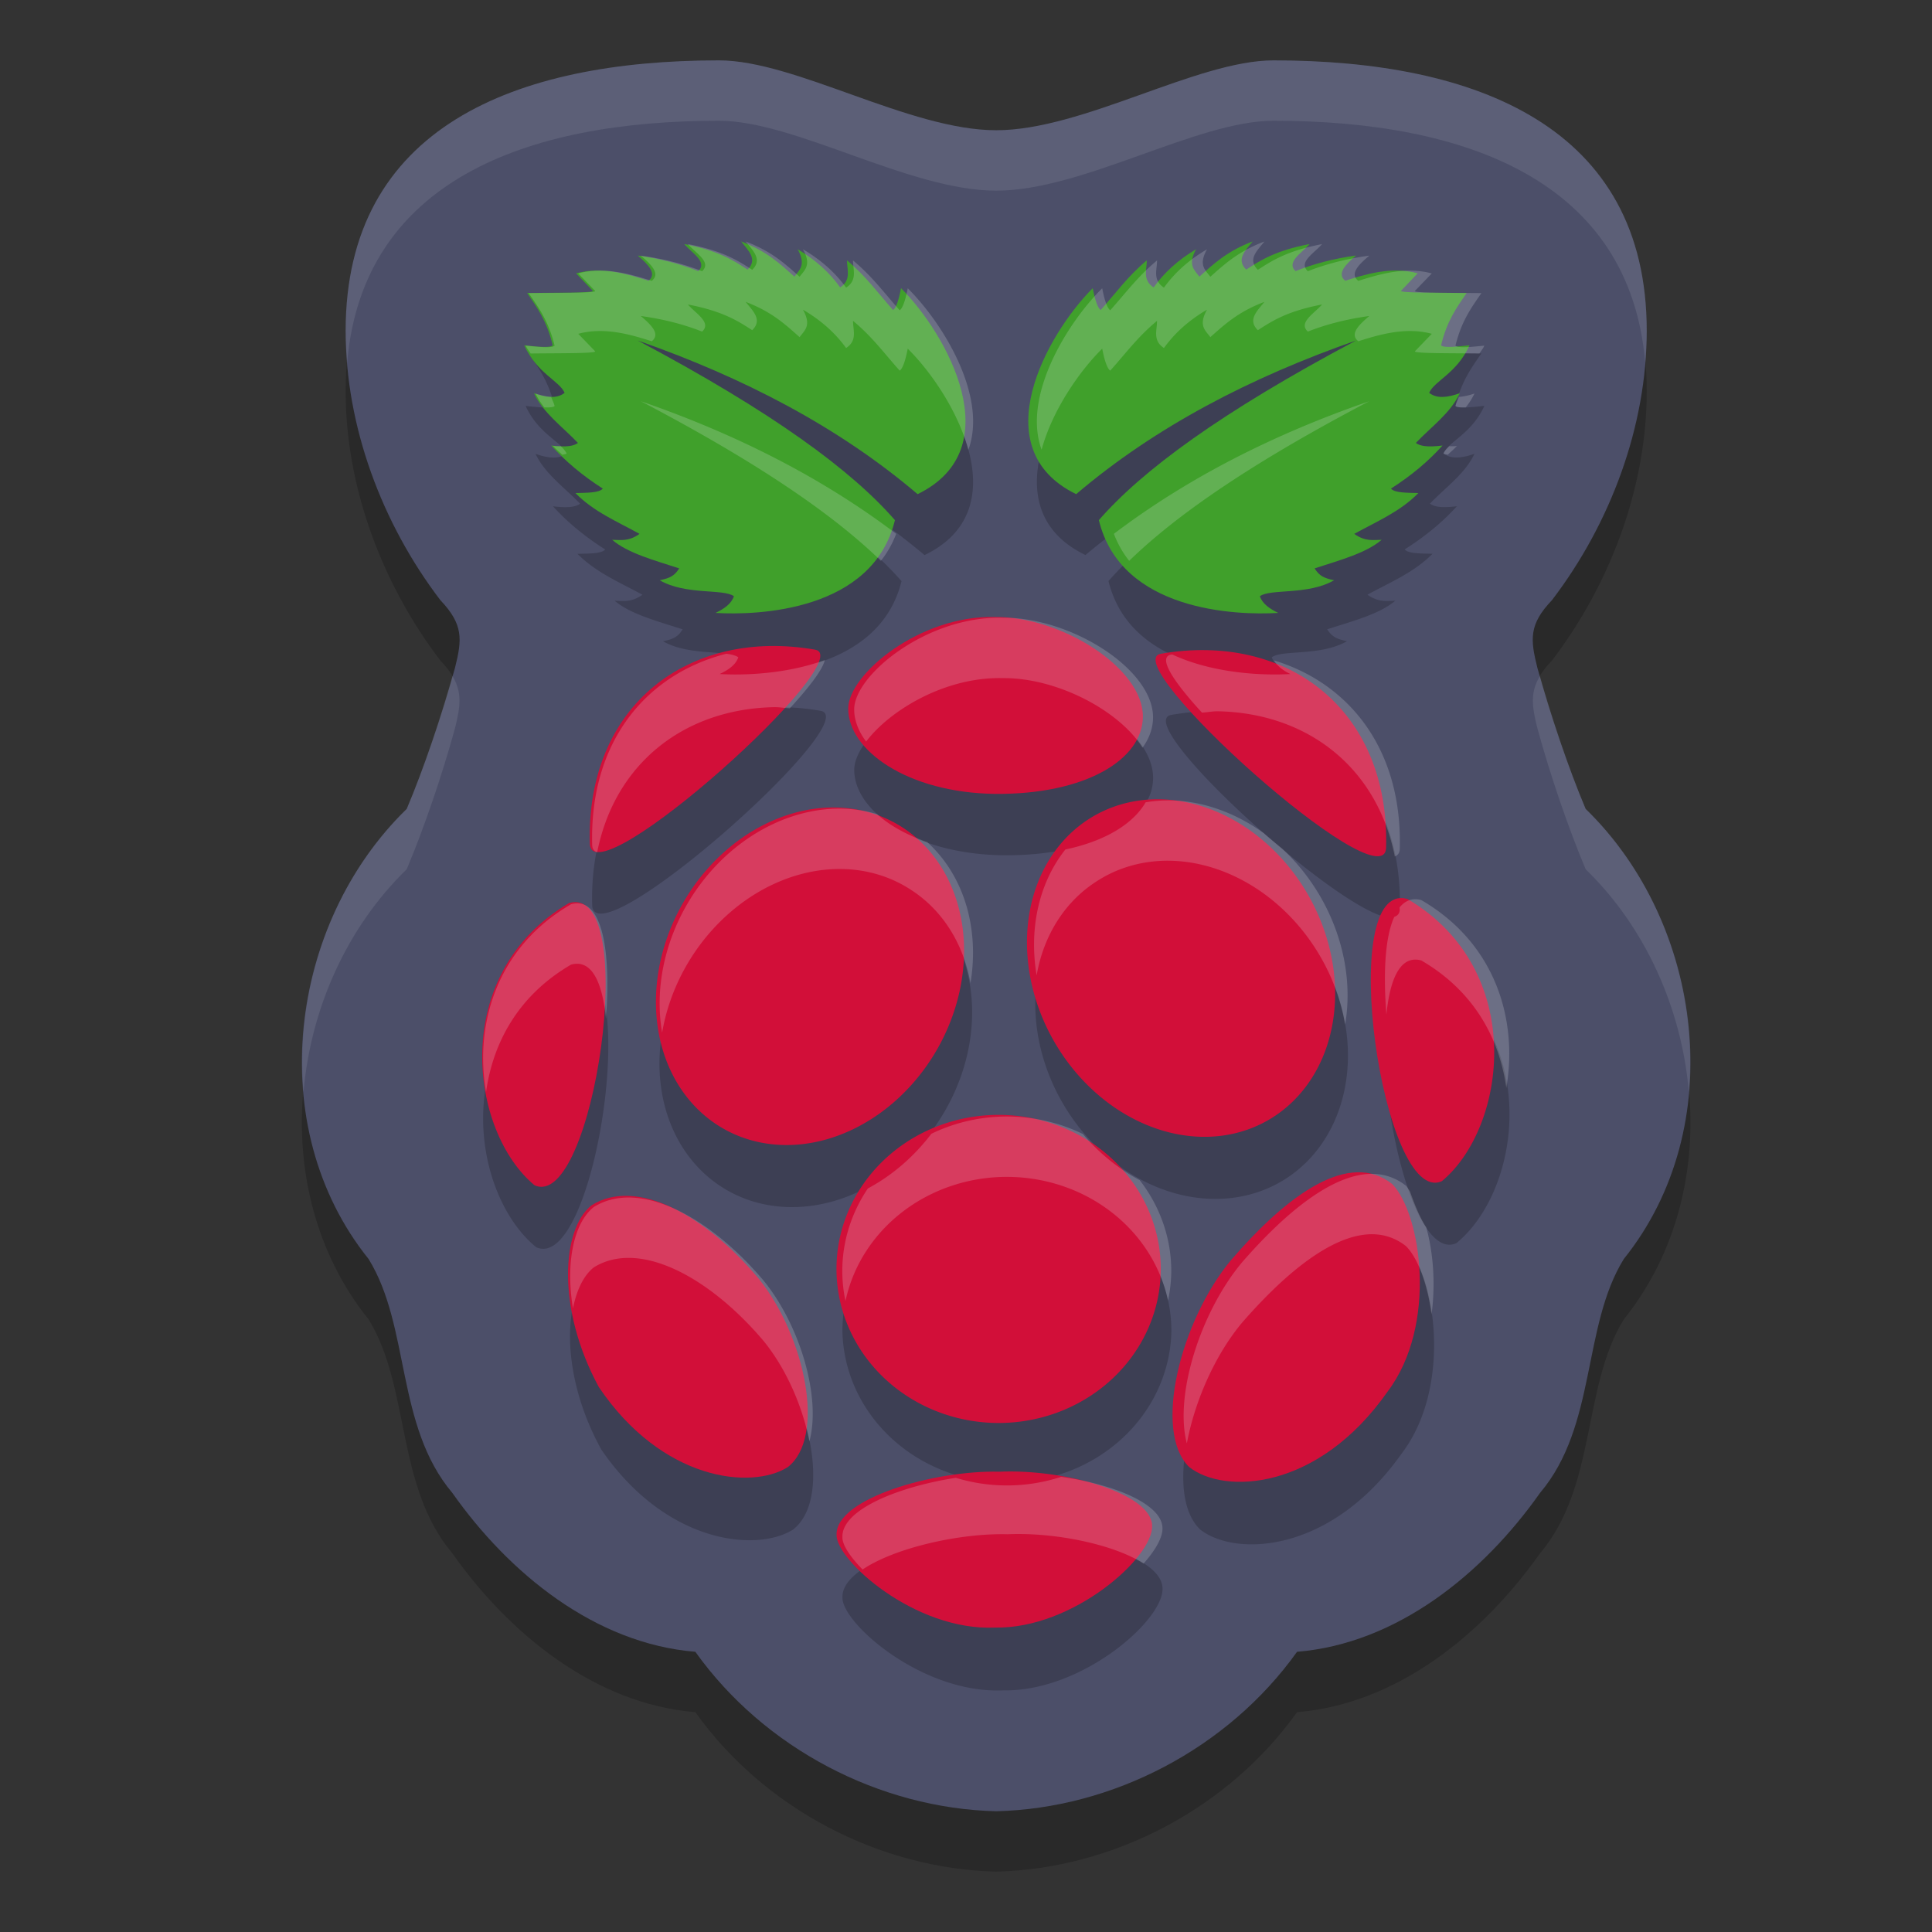 <svg xmlns="http://www.w3.org/2000/svg" width="32" height="32" version="1.1">
 <rect width="100%" height="100%" fill="#333333" stroke="none"/>
 <path style="opacity:0.2" d="M 11.907,2 C 8.545,2 5.725,3.101 5.725,6.481 c -1e-7,1.576 0.597,3.186 1.57,4.461 0.382,0.401 0.359,0.65 0.242,1.116 -0.208,0.762 -0.517,1.672 -0.8,2.34 -1.959,1.902 -2.388,5.27 -0.632,7.455 0.693,1.123 0.446,2.76 1.387,3.874 0.938,1.331 2.361,2.495 4.025,2.632 C 12.66,29.96 14.568,30.953 16.5,31 c 1.932,-0.047 3.84,-1.04 4.983,-2.641 1.664,-0.137 3.087,-1.301 4.025,-2.632 0.941,-1.113 0.694,-2.75 1.387,-3.874 1.755,-2.185 1.326,-5.553 -0.632,-7.455 C 25.98,13.729 25.672,12.82 25.463,12.058 25.346,11.591 25.322,11.342 25.705,10.941 26.678,9.667 27.275,8.056 27.275,6.481 27.275,3.101 24.455,2 21.093,2 19.824,2 17.938,3.157 16.5,3.157 15.062,3.157 13.176,2 11.907,2 Z"/>
 <path style="fill:#4c4f69" d="M 11.907,1 C 8.545,1 5.725,2.101 5.725,5.481 c -1e-7,1.576 0.597,3.186 1.57,4.461 0.382,0.401 0.359,0.65 0.242,1.116 -0.208,0.762 -0.517,1.672 -0.8,2.34 -1.959,1.902 -2.388,5.27 -0.632,7.455 0.693,1.123 0.446,2.76 1.387,3.874 0.938,1.331 2.361,2.495 4.025,2.632 C 12.66,28.96 14.568,29.953 16.5,30 c 1.932,-0.047 3.84,-1.04 4.983,-2.641 1.664,-0.137 3.087,-1.301 4.025,-2.632 0.941,-1.113 0.694,-2.75 1.387,-3.874 1.755,-2.185 1.326,-5.553 -0.632,-7.455 C 25.98,12.729 25.672,11.82 25.463,11.058 25.346,10.591 25.322,10.342 25.705,9.941 26.678,8.667 27.275,7.056 27.275,5.481 27.275,2.101 24.455,1 21.093,1 19.824,1 17.938,2.157 16.5,2.157 15.062,2.157 13.176,1 11.907,1 Z"/>
 <path style="opacity:0.2" d="m 12.35,5 c 0.119,0.15 0.286,0.297 0.109,0.469 C 12.216,5.312 11.97,5.154 11.393,5.043 11.523,5.193 11.792,5.342 11.629,5.492 11.324,5.372 10.987,5.285 10.613,5.234 10.792,5.386 10.942,5.534 10.795,5.652 10.468,5.548 10.018,5.409 9.578,5.529 l 0.279,0.289 c 0.031,0.039 -0.651,0.03 -1.102,0.037 0.164,0.236 0.332,0.464 0.43,0.869 -0.045,0.047 -0.268,0.021 -0.479,0 0.216,0.469 0.59,0.586 0.678,0.787 -0.132,0.103 -0.314,0.076 -0.514,0.006 0.155,0.33 0.481,0.558 0.738,0.826 -0.065,0.048 -0.18,0.076 -0.449,0.043 0.238,0.261 0.525,0.5 0.865,0.715 -0.06,0.072 -0.267,0.067 -0.459,0.072 0.308,0.312 0.704,0.474 1.076,0.678 -0.185,0.131 -0.317,0.101 -0.459,0.1 0.263,0.223 0.71,0.338 1.125,0.473 -0.079,0.127 -0.157,0.162 -0.326,0.197 0.439,0.251 1.069,0.137 1.246,0.266 -0.043,0.126 -0.164,0.209 -0.309,0.277 0.707,0.042 2.643,-0.026 3.014,-1.539 -0.724,-0.822 -2.046,-1.787 -4.32,-2.98 1.769,0.612 3.365,1.427 4.701,2.549 1.571,-0.755 0.487,-2.661 -0.279,-3.418 -0.039,0.2 -0.083,0.326 -0.133,0.363 -0.249,-0.276 -0.452,-0.558 -0.773,-0.824 -0.001,0.156 0.076,0.325 -0.115,0.449 C 13.841,5.524 13.608,5.31 13.299,5.129 13.448,5.394 13.324,5.474 13.244,5.584 13.008,5.375 12.785,5.164 12.35,5 Z m 8.594,0 C 20.508,5.164 20.283,5.375 20.047,5.584 19.967,5.474 19.843,5.394 19.992,5.129 19.683,5.31 19.451,5.524 19.279,5.763 19.088,5.64 19.165,5.47 19.164,5.314 c -0.321,0.266 -0.526,0.548 -0.775,0.824 -0.05,-0.037 -0.094,-0.164 -0.133,-0.363 -0.766,0.756 -1.848,2.662 -0.277,3.418 1.336,-1.122 2.932,-1.937 4.701,-2.549 -2.274,1.193 -3.596,2.158 -4.32,2.98 0.371,1.513 2.306,1.581 3.014,1.539 -0.145,-0.069 -0.266,-0.151 -0.309,-0.277 0.178,-0.128 0.807,-0.014 1.246,-0.266 -0.169,-0.036 -0.249,-0.07 -0.328,-0.197 0.415,-0.135 0.864,-0.249 1.127,-0.473 -0.142,0.002 -0.276,0.031 -0.461,-0.1 0.372,-0.204 0.77,-0.366 1.078,-0.678 -0.192,-0.005 -0.401,-3.066e-4 -0.461,-0.072 0.34,-0.215 0.628,-0.454 0.865,-0.715 -0.269,0.033 -0.382,0.005 -0.447,-0.043 0.257,-0.268 0.583,-0.496 0.738,-0.826 -0.2,0.07 -0.382,0.097 -0.514,-0.006 0.087,-0.201 0.462,-0.318 0.678,-0.787 -0.21,0.021 -0.434,0.047 -0.479,0 0.098,-0.405 0.265,-0.633 0.43,-0.869 -0.45,-0.007 -1.132,0.002 -1.102,-0.037 L 23.715,5.529 C 23.275,5.409 22.825,5.548 22.498,5.652 22.351,5.534 22.501,5.386 22.68,5.234 22.306,5.285 21.967,5.372 21.662,5.492 21.499,5.342 21.768,5.193 21.898,5.043 21.321,5.154 21.077,5.312 20.834,5.469 20.658,5.297 20.824,5.15 20.943,5 Z m -4.332,6.232 c -1.255,-0.033 -2.46,0.947 -2.463,1.516 -0.004,0.692 0.992,1.4 2.471,1.418 1.51,0.011 2.474,-0.566 2.479,-1.279 0.005,-0.809 -1.373,-1.667 -2.486,-1.654 z m -3.789,0.48 c -1.743,0.033 -3.075,1.261 -3.014,3.291 0.069,0.89 4.556,-3.098 3.781,-3.23 -0.263,-0.045 -0.519,-0.065 -0.768,-0.061 z m 7.348,0.068 c -0.249,-0.005 -0.507,0.015 -0.77,0.061 -0.775,0.132 3.714,4.12 3.783,3.23 0.062,-2.03 -1.271,-3.258 -3.014,-3.291 z m -0.74,2.477 a 2.918,2.456 58.681 0 0 -1.283,0.352 2.918,2.456 58.681 1 0 3.178,4.895 2.918,2.456 58.681 0 0 -1.895,-5.246 z m -5.613,0.137 a 2.456,2.918 31.319 0 0 -1.895,5.246 2.456,2.918 31.319 1 0 3.178,-4.895 2.456,2.918 31.319 0 0 -1.283,-0.352 z m 9.725,1.514 c -1.219,-0.332 -0.411,5.13 0.58,4.682 1.091,-0.893 1.442,-3.507 -0.58,-4.682 z m -14.082,0.068 c -2.022,1.175 -1.671,3.789 -0.58,4.682 0.991,0.448 1.799,-5.014 0.58,-4.682 z m 7.297,3.518 a 2.724,2.556 0 0 0 -2.805,2.555 2.725,2.557 0 0 0 5.449,0 2.724,2.556 0 0 0 -2.645,-2.555 z m 5.941,0.949 c -0.638,0.017 -1.4,0.632 -2.123,1.463 -0.843,1.005 -1.312,2.837 -0.697,3.428 0.588,0.459 2.166,0.394 3.332,-1.252 0.847,-1.106 0.564,-2.951 0.08,-3.441 -0.18,-0.141 -0.379,-0.203 -0.592,-0.197 z M 10.469,20.836 c -0.229,-0.01 -0.443,0.038 -0.631,0.154 -0.503,0.389 -0.595,1.715 0.121,3.018 1.062,1.552 2.557,1.708 3.172,1.33 0.65,-0.495 0.295,-2.174 -0.484,-3.129 -0.671,-0.792 -1.492,-1.343 -2.178,-1.373 z m 6.219,4.576 c -1.087,-0.028 -2.755,0.444 -2.734,1.047 -0.017,0.412 1.309,1.598 2.662,1.539 1.306,0.023 2.657,-1.163 2.639,-1.688 -0.003,-0.54 -1.472,-0.947 -2.566,-0.898 z"/>
 <g transform="matrix(0.033,0,0,0.034,7.019,3.326)">
  <path style="fill:#40a02b" d="m 107.392,68.056 c 67.948,35.031 107.447,63.369 129.087,87.504 -11.082,44.418 -68.896,46.445 -90.036,45.199 4.328,-2.015 7.94,-4.428 9.221,-8.136 -5.304,-3.77 -24.113,-0.397 -37.244,-7.774 5.044,-1.045 7.403,-2.063 9.763,-5.785 -12.406,-3.957 -25.769,-7.366 -33.628,-13.921 4.241,0.052 8.201,0.949 13.74,-2.893 -11.112,-5.988 -22.969,-10.734 -32.181,-19.887 5.745,-0.141 11.939,-0.057 13.74,-2.17 -10.17,-6.301 -18.751,-13.308 -25.854,-20.972 8.04,0.971 11.435,0.135 13.379,-1.266 -7.688,-7.874 -17.418,-14.523 -22.057,-24.226 5.97,2.057 11.431,2.845 15.368,-0.181 -2.612,-5.893 -13.805,-9.37 -20.249,-23.142 6.284,0.609 12.95,1.371 14.283,0 C 61.802,58.517 56.797,51.836 51.888,44.914 65.338,44.714 85.716,44.966 84.793,43.829 l -8.317,-8.497 c 13.138,-3.537 26.581,0.568 36.34,3.616 4.382,-3.458 -0.078,-7.83 -5.424,-12.294 11.165,1.491 21.254,4.057 30.373,7.593 4.872,-4.399 -3.164,-8.799 -7.051,-13.198 17.249,3.273 24.557,7.871 31.82,12.475 5.269,-5.051 0.302,-9.343 -3.254,-13.74 13.006,4.817 19.705,11.036 26.758,17.175 2.391,-3.227 6.075,-5.592 1.627,-13.379 9.234,5.323 16.189,11.595 21.334,18.622 5.713,-3.638 3.404,-8.613 3.435,-13.198 9.597,7.807 15.687,16.114 23.142,24.226 1.502,-1.093 2.817,-4.802 3.977,-10.667 22.895,22.212 55.246,78.158 8.317,100.341 C 207.95,109.957 160.253,86.017 107.392,68.056 Z"/>
  <path style="fill:#40a02b" d="M 467.925,68.056 C 399.977,103.087 360.478,131.425 338.838,155.56 c 11.082,44.418 68.896,46.445 90.036,45.199 -4.328,-2.015 -7.94,-4.428 -9.221,-8.136 5.304,-3.77 24.113,-0.397 37.244,-7.774 -5.044,-1.045 -7.403,-2.063 -9.763,-5.785 12.406,-3.957 25.769,-7.366 33.628,-13.921 -4.241,0.052 -8.201,0.949 -13.74,-2.893 11.112,-5.988 22.969,-10.734 32.181,-19.887 -5.745,-0.141 -11.939,-0.057 -13.74,-2.17 10.17,-6.301 18.751,-13.308 25.854,-20.972 -8.04,0.971 -11.435,0.135 -13.379,-1.266 7.688,-7.874 17.418,-14.523 22.057,-24.226 -5.97,2.057 -11.431,2.845 -15.368,-0.181 2.612,-5.893 13.805,-9.37 20.249,-23.142 -6.284,0.609 -12.95,1.371 -14.283,0 2.922,-11.889 7.927,-18.57 12.836,-25.492 -13.45,-0.2 -33.828,0.052 -32.905,-1.085 l 8.317,-8.497 c -13.138,-3.537 -26.581,0.568 -36.34,3.616 -4.382,-3.458 0.078,-7.83 5.424,-12.294 -11.165,1.491 -21.254,4.057 -30.373,7.593 -4.872,-4.399 3.164,-8.799 7.051,-13.198 -17.249,3.273 -24.557,7.871 -31.82,12.475 -5.269,-5.051 -0.302,-9.343 3.254,-13.74 -13.006,4.817 -19.705,11.036 -26.758,17.175 -2.391,-3.227 -6.075,-5.592 -1.627,-13.379 -9.234,5.323 -16.189,11.595 -21.334,18.622 -5.713,-3.638 -3.404,-8.613 -3.435,-13.198 -9.597,7.807 -15.687,16.114 -23.142,24.226 -1.502,-1.093 -2.817,-4.802 -3.977,-10.667 -22.895,22.212 -55.246,78.158 -8.317,100.341 39.919,-32.947 87.616,-56.888 140.477,-74.849 z"/>
  <path style="fill:#d20f39" transform="matrix(1.131,0,0,1.128,-43.139,-68.311)" d="m 365.205,521.849 a 71.956,66.532 0 1 1 -143.912,0 71.956,66.532 0 1 1 143.912,0 z"/>
  <path style="fill:#d20f39" transform="matrix(0.767,-1.161,2.171,1.422,-560.889,217.689)" d="m 262.841,276.648 a 61.875,28.125 0 1 1 -123.75,0 61.875,28.125 0 1 1 123.75,0 z"/>
  <path style="fill:#d20f39" transform="matrix(-0.767,-1.161,-2.171,1.422,1134.829,213.689)" d="m 262.841,276.648 a 61.875,28.125 0 1 1 -123.75,0 61.875,28.125 0 1 1 123.75,0 z"/>
  <path style="fill:#d20f39" d="M 72.91,342.088 C 109.324,332.331 85.202,492.724 55.577,479.564 22.99,453.351 12.494,376.588 72.91,342.088 Z"/>
  <path style="fill:#d20f39" d="m 493.678,340.088 c -36.414,-9.757 -12.292,150.637 17.333,137.476 32.587,-26.213 43.083,-102.975 -17.333,-137.476 z"/>
  <path style="fill:#d20f39" d="m 369.972,220.653 c 62.835,-10.61 115.116,26.722 113.011,94.858 -2.067,26.121 -136.159,-90.969 -113.011,-94.858 z"/>
  <path style="fill:#d20f39" d="M 196.36,218.653 C 133.525,208.043 81.244,245.376 83.348,313.511 85.415,339.632 219.507,222.542 196.36,218.653 Z"/>
  <path style="fill:#d20f39" d="m 286.619,202.756 c -37.503,-0.975 -73.495,27.834 -73.582,44.544 -0.105,20.304 29.651,41.093 73.837,41.62 45.123,0.323 73.916,-16.64 74.061,-37.594 0.165,-23.74 -41.039,-48.937 -74.317,-48.571 z"/>
  <path style="fill:#d20f39" d="m 288.909,619.117 c 32.697,-1.427 76.571,10.532 76.657,26.396 0.543,15.405 -39.79,50.211 -78.826,49.538 -40.427,1.744 -80.069,-33.116 -79.55,-45.199 -0.605,-17.716 49.226,-31.548 81.719,-30.735 z"/>
  <path style="fill:#d20f39" d="m 168.139,525.104 c 23.279,28.046 33.891,77.319 14.464,91.844 -18.379,11.088 -63.012,6.522 -94.736,-39.052 -21.395,-38.242 -18.638,-77.157 -3.616,-88.589 22.464,-13.684 57.173,4.799 83.889,35.797 z"/>
  <path style="fill:#d20f39" d="m 405.021,516.212 c -25.187,29.502 -39.212,83.31 -20.838,100.643 17.568,13.464 64.729,11.582 99.566,-36.756 25.296,-32.465 16.82,-86.682 2.371,-101.075 -21.464,-16.602 -52.277,4.645 -81.099,37.188 z"/>
 </g>
 <path style="opacity:0.1;fill:#eff1f5" d="M 11.908 1 C 8.546 1 5.725 2.1 5.725 5.48 C 5.725 5.655 5.736 5.831 5.75 6.006 C 6.007 3 8.71 2 11.908 2 C 13.176 2 15.062 3.158 16.5 3.158 C 17.938 3.158 19.824 2 21.092 2 C 24.29 2 26.993 3 27.25 6.006 C 27.264 5.831 27.275 5.655 27.275 5.48 C 27.275 2.1 24.454 1 21.092 1 C 19.824 1 17.938 2.158 16.5 2.158 C 15.062 2.158 13.176 1 11.908 1 z M 7.494 11.197 C 7.287 11.93 7.003 12.768 6.736 13.398 C 5.499 14.6 4.879 16.384 5.027 18.088 C 5.146 16.711 5.74 15.365 6.736 14.398 C 7.019 13.73 7.329 12.821 7.537 12.059 C 7.627 11.7 7.657 11.467 7.494 11.197 z M 25.506 11.197 C 25.343 11.467 25.373 11.7 25.463 12.059 C 25.671 12.821 25.981 13.73 26.264 14.398 C 27.26 15.365 27.854 16.711 27.973 18.088 C 28.121 16.384 27.501 14.6 26.264 13.398 C 25.997 12.768 25.713 11.93 25.506 11.197 z"/>
 <path style="fill:#eff1f5;opacity:0.2" d="M 12.35 4 C 12.469 4.15 12.635 4.297 12.459 4.469 C 12.216 4.312 11.97 4.154 11.393 4.043 C 11.523 4.193 11.792 4.342 11.629 4.492 C 11.324 4.372 10.987 4.285 10.613 4.234 C 10.792 4.386 10.942 4.535 10.795 4.652 C 10.468 4.549 10.018 4.409 9.578 4.529 L 9.857 4.818 C 9.888 4.857 9.206 4.849 8.756 4.855 C 8.92 5.091 9.088 5.32 9.186 5.725 C 9.141 5.771 8.917 5.745 8.707 5.725 C 8.731 5.777 8.762 5.811 8.789 5.855 C 9.239 5.849 9.888 5.856 9.857 5.818 L 9.578 5.529 C 10.018 5.409 10.468 5.549 10.795 5.652 C 10.942 5.535 10.792 5.386 10.613 5.234 C 10.987 5.285 11.324 5.372 11.629 5.492 C 11.792 5.342 11.523 5.193 11.393 5.043 C 11.97 5.154 12.216 5.312 12.459 5.469 C 12.635 5.297 12.469 5.15 12.35 5 C 12.785 5.164 13.008 5.375 13.244 5.584 C 13.324 5.474 13.448 5.394 13.299 5.129 C 13.608 5.31 13.841 5.524 14.014 5.764 C 14.205 5.64 14.128 5.471 14.129 5.314 C 14.45 5.58 14.653 5.862 14.902 6.139 C 14.953 6.101 14.996 5.975 15.035 5.775 C 15.412 6.147 15.862 6.797 16.039 7.451 C 16.365 6.561 15.611 5.344 15.035 4.775 C 14.996 4.975 14.953 5.101 14.902 5.139 C 14.653 4.862 14.45 4.58 14.129 4.314 C 14.128 4.471 14.205 4.64 14.014 4.764 C 13.841 4.524 13.608 4.31 13.299 4.129 C 13.448 4.394 13.324 4.474 13.244 4.584 C 13.008 4.375 12.785 4.164 12.35 4 z M 20.943 4 C 20.508 4.164 20.283 4.375 20.047 4.584 C 19.967 4.474 19.843 4.394 19.992 4.129 C 19.683 4.31 19.451 4.524 19.279 4.764 C 19.088 4.64 19.165 4.471 19.164 4.314 C 18.843 4.58 18.638 4.862 18.389 5.139 C 18.338 5.101 18.295 4.975 18.256 4.775 C 17.681 5.343 16.928 6.559 17.252 7.449 C 17.429 6.796 17.879 6.147 18.256 5.775 C 18.295 5.975 18.338 6.101 18.389 6.139 C 18.638 5.862 18.843 5.58 19.164 5.314 C 19.165 5.471 19.088 5.64 19.279 5.764 C 19.451 5.524 19.683 5.31 19.992 5.129 C 19.843 5.394 19.967 5.474 20.047 5.584 C 20.283 5.375 20.508 5.164 20.943 5 C 20.824 5.15 20.658 5.297 20.834 5.469 C 21.077 5.312 21.321 5.154 21.898 5.043 C 21.768 5.193 21.499 5.342 21.662 5.492 C 21.967 5.372 22.306 5.285 22.68 5.234 C 22.501 5.386 22.351 5.535 22.498 5.652 C 22.825 5.549 23.275 5.409 23.715 5.529 L 23.436 5.818 C 23.405 5.856 24.054 5.849 24.504 5.855 C 24.531 5.811 24.562 5.777 24.586 5.725 C 24.376 5.745 24.152 5.771 24.107 5.725 C 24.205 5.32 24.373 5.091 24.537 4.855 C 24.087 4.849 23.405 4.857 23.436 4.818 L 23.715 4.529 C 23.275 4.409 22.825 4.549 22.498 4.652 C 22.351 4.535 22.501 4.386 22.68 4.234 C 22.306 4.285 21.967 4.372 21.662 4.492 C 21.499 4.342 21.768 4.193 21.898 4.043 C 21.321 4.154 21.077 4.312 20.834 4.469 C 20.658 4.297 20.824 4.15 20.943 4 z M 8.871 6.518 C 8.91 6.6 8.959 6.676 9.016 6.748 C 9.098 6.75 9.164 6.747 9.186 6.725 C 9.171 6.664 9.147 6.628 9.129 6.574 C 9.048 6.568 8.962 6.549 8.871 6.518 z M 24.422 6.518 C 24.331 6.549 24.245 6.568 24.164 6.574 C 24.146 6.628 24.122 6.664 24.107 6.725 C 24.129 6.747 24.195 6.75 24.277 6.748 C 24.334 6.676 24.383 6.6 24.422 6.518 z M 10.613 6.645 C 12.591 7.682 13.819 8.54 14.59 9.289 C 14.694 9.16 14.778 9.011 14.844 8.842 C 13.607 7.905 12.184 7.188 10.613 6.645 z M 22.68 6.645 C 21.109 7.188 19.686 7.905 18.449 8.842 C 18.515 9.011 18.599 9.16 18.703 9.289 C 19.474 8.54 20.702 7.682 22.68 6.645 z M 9.16 7.387 C 9.207 7.438 9.264 7.484 9.314 7.533 C 9.337 7.523 9.365 7.527 9.385 7.512 C 9.366 7.469 9.329 7.43 9.289 7.391 C 9.245 7.389 9.218 7.394 9.16 7.387 z M 24.131 7.387 C 24.074 7.394 24.048 7.389 24.004 7.391 C 23.964 7.43 23.927 7.469 23.908 7.512 C 23.928 7.527 23.956 7.523 23.979 7.533 C 24.028 7.484 24.085 7.437 24.131 7.387 z M 16.611 10.232 C 15.356 10.199 14.151 11.179 14.148 11.748 C 14.148 11.93 14.218 12.112 14.346 12.283 C 14.737 11.764 15.659 11.207 16.611 11.232 C 17.493 11.223 18.528 11.758 18.924 12.383 C 19.036 12.23 19.096 12.063 19.098 11.887 C 19.103 11.078 17.725 10.22 16.611 10.232 z M 12.031 10.828 C 10.696 11.167 9.757 12.296 9.809 14.004 C 9.813 14.067 9.845 14.1 9.891 14.117 C 10.187 12.626 11.353 11.741 12.822 11.713 C 12.906 11.711 12.996 11.728 13.082 11.732 C 13.393 11.393 13.623 11.099 13.662 10.932 C 13.013 11.17 12.295 11.187 11.92 11.164 C 12.065 11.095 12.186 11.013 12.229 10.887 C 12.186 10.856 12.116 10.839 12.031 10.828 z M 19.416 10.84 C 19.411 10.841 19.406 10.841 19.4 10.842 C 19.164 10.882 19.441 11.294 19.908 11.803 C 19.995 11.799 20.085 11.78 20.17 11.781 C 21.639 11.809 22.805 12.694 23.102 14.186 C 23.147 14.168 23.179 14.135 23.184 14.072 C 23.234 12.426 22.36 11.321 21.102 10.939 C 21.158 11.034 21.252 11.107 21.373 11.164 C 20.956 11.189 20.115 11.166 19.416 10.84 z M 19.43 13.258 A 2.918 2.456 58.681 0 0 18.975 13.289 C 18.771 13.642 18.312 13.93 17.646 14.07 A 2.918 2.456 58.681 0 0 17.17 16.156 A 2.918 2.456 58.681 0 1 18.146 14.609 A 2.918 2.456 58.681 0 1 19.43 14.258 A 2.918 2.456 58.681 0 1 22.279 16.971 A 2.918 2.456 58.681 0 0 21.238 14.057 C 21.134 13.97 21.034 13.889 20.932 13.799 C 20.931 13.798 20.929 13.798 20.928 13.797 A 2.918 2.456 58.681 0 0 19.43 13.258 z M 13.926 13.393 A 2.456 2.918 31.319 0 0 13.816 13.395 A 2.456 2.918 31.319 0 0 10.967 17.105 A 2.456 2.918 31.319 0 1 13.816 14.395 A 2.456 2.918 31.319 0 1 15.1 14.746 A 2.456 2.918 31.319 0 1 16.074 16.285 A 2.456 2.918 31.319 0 0 15.359 13.949 C 15.018 13.829 14.731 13.671 14.527 13.484 A 2.456 2.918 31.319 0 0 13.926 13.393 z M 23.541 14.908 C 23.391 14.867 23.274 14.917 23.182 15.029 C 23.181 15.044 23.184 15.057 23.184 15.072 C 23.178 15.138 23.143 15.169 23.094 15.186 C 22.936 15.528 22.911 16.14 22.963 16.805 C 23.022 16.219 23.19 15.813 23.541 15.908 C 24.427 16.423 24.837 17.216 24.949 18.018 C 25.138 16.932 24.802 15.641 23.541 14.908 z M 9.459 14.977 C 8.198 15.709 7.862 17 8.051 18.086 C 8.163 17.284 8.573 16.492 9.459 15.977 C 9.81 15.881 9.978 16.287 10.037 16.873 C 10.121 15.79 9.988 14.832 9.459 14.977 z M 16.756 18.494 A 2.724 2.556 0 0 0 15.426 18.779 A 2.456 2.918 31.319 0 1 14.375 19.684 A 2.724 2.556 0 0 0 13.951 21.049 A 2.725 2.557 0 0 0 14.004 21.549 A 2.724 2.556 0 0 1 16.756 19.494 A 2.724 2.556 0 0 1 19.346 21.541 A 2.725 2.557 0 0 0 19.4 21.049 A 2.724 2.556 0 0 0 18.877 19.547 A 2.918 2.456 58.681 0 1 17.936 18.783 A 2.724 2.556 0 0 0 16.756 18.494 z M 22.697 19.443 C 22.059 19.46 21.298 20.075 20.574 20.906 C 19.88 21.734 19.448 23.114 19.658 23.908 C 19.787 23.214 20.123 22.444 20.574 21.906 C 21.298 21.075 22.059 20.46 22.697 20.443 C 22.91 20.438 23.109 20.499 23.289 20.641 C 23.485 20.84 23.643 21.266 23.711 21.771 C 23.78 21.253 23.737 20.739 23.623 20.328 C 23.523 20.18 23.435 19.963 23.352 19.73 C 23.33 19.702 23.311 19.663 23.289 19.641 C 23.109 19.499 22.91 19.438 22.697 19.443 z M 10.469 19.836 C 10.24 19.826 10.026 19.874 9.838 19.99 C 9.512 20.243 9.362 20.893 9.49 21.672 C 9.551 21.365 9.669 21.121 9.838 20.99 C 10.026 20.874 10.24 20.826 10.469 20.836 C 11.155 20.866 11.976 21.417 12.646 22.209 C 13.021 22.668 13.292 23.292 13.406 23.873 C 13.602 23.155 13.26 21.961 12.646 21.209 C 11.976 20.417 11.155 19.866 10.469 19.836 z M 17.576 24.461 A 2.725 2.557 0 0 1 15.832 24.477 C 14.894 24.622 13.938 25.001 13.953 25.459 C 13.948 25.585 14.079 25.783 14.287 25.996 C 14.823 25.634 15.902 25.392 16.688 25.412 C 17.476 25.377 18.453 25.581 18.941 25.898 C 19.137 25.677 19.259 25.465 19.254 25.311 C 19.252 24.91 18.44 24.583 17.576 24.461 z"/>
</svg>
